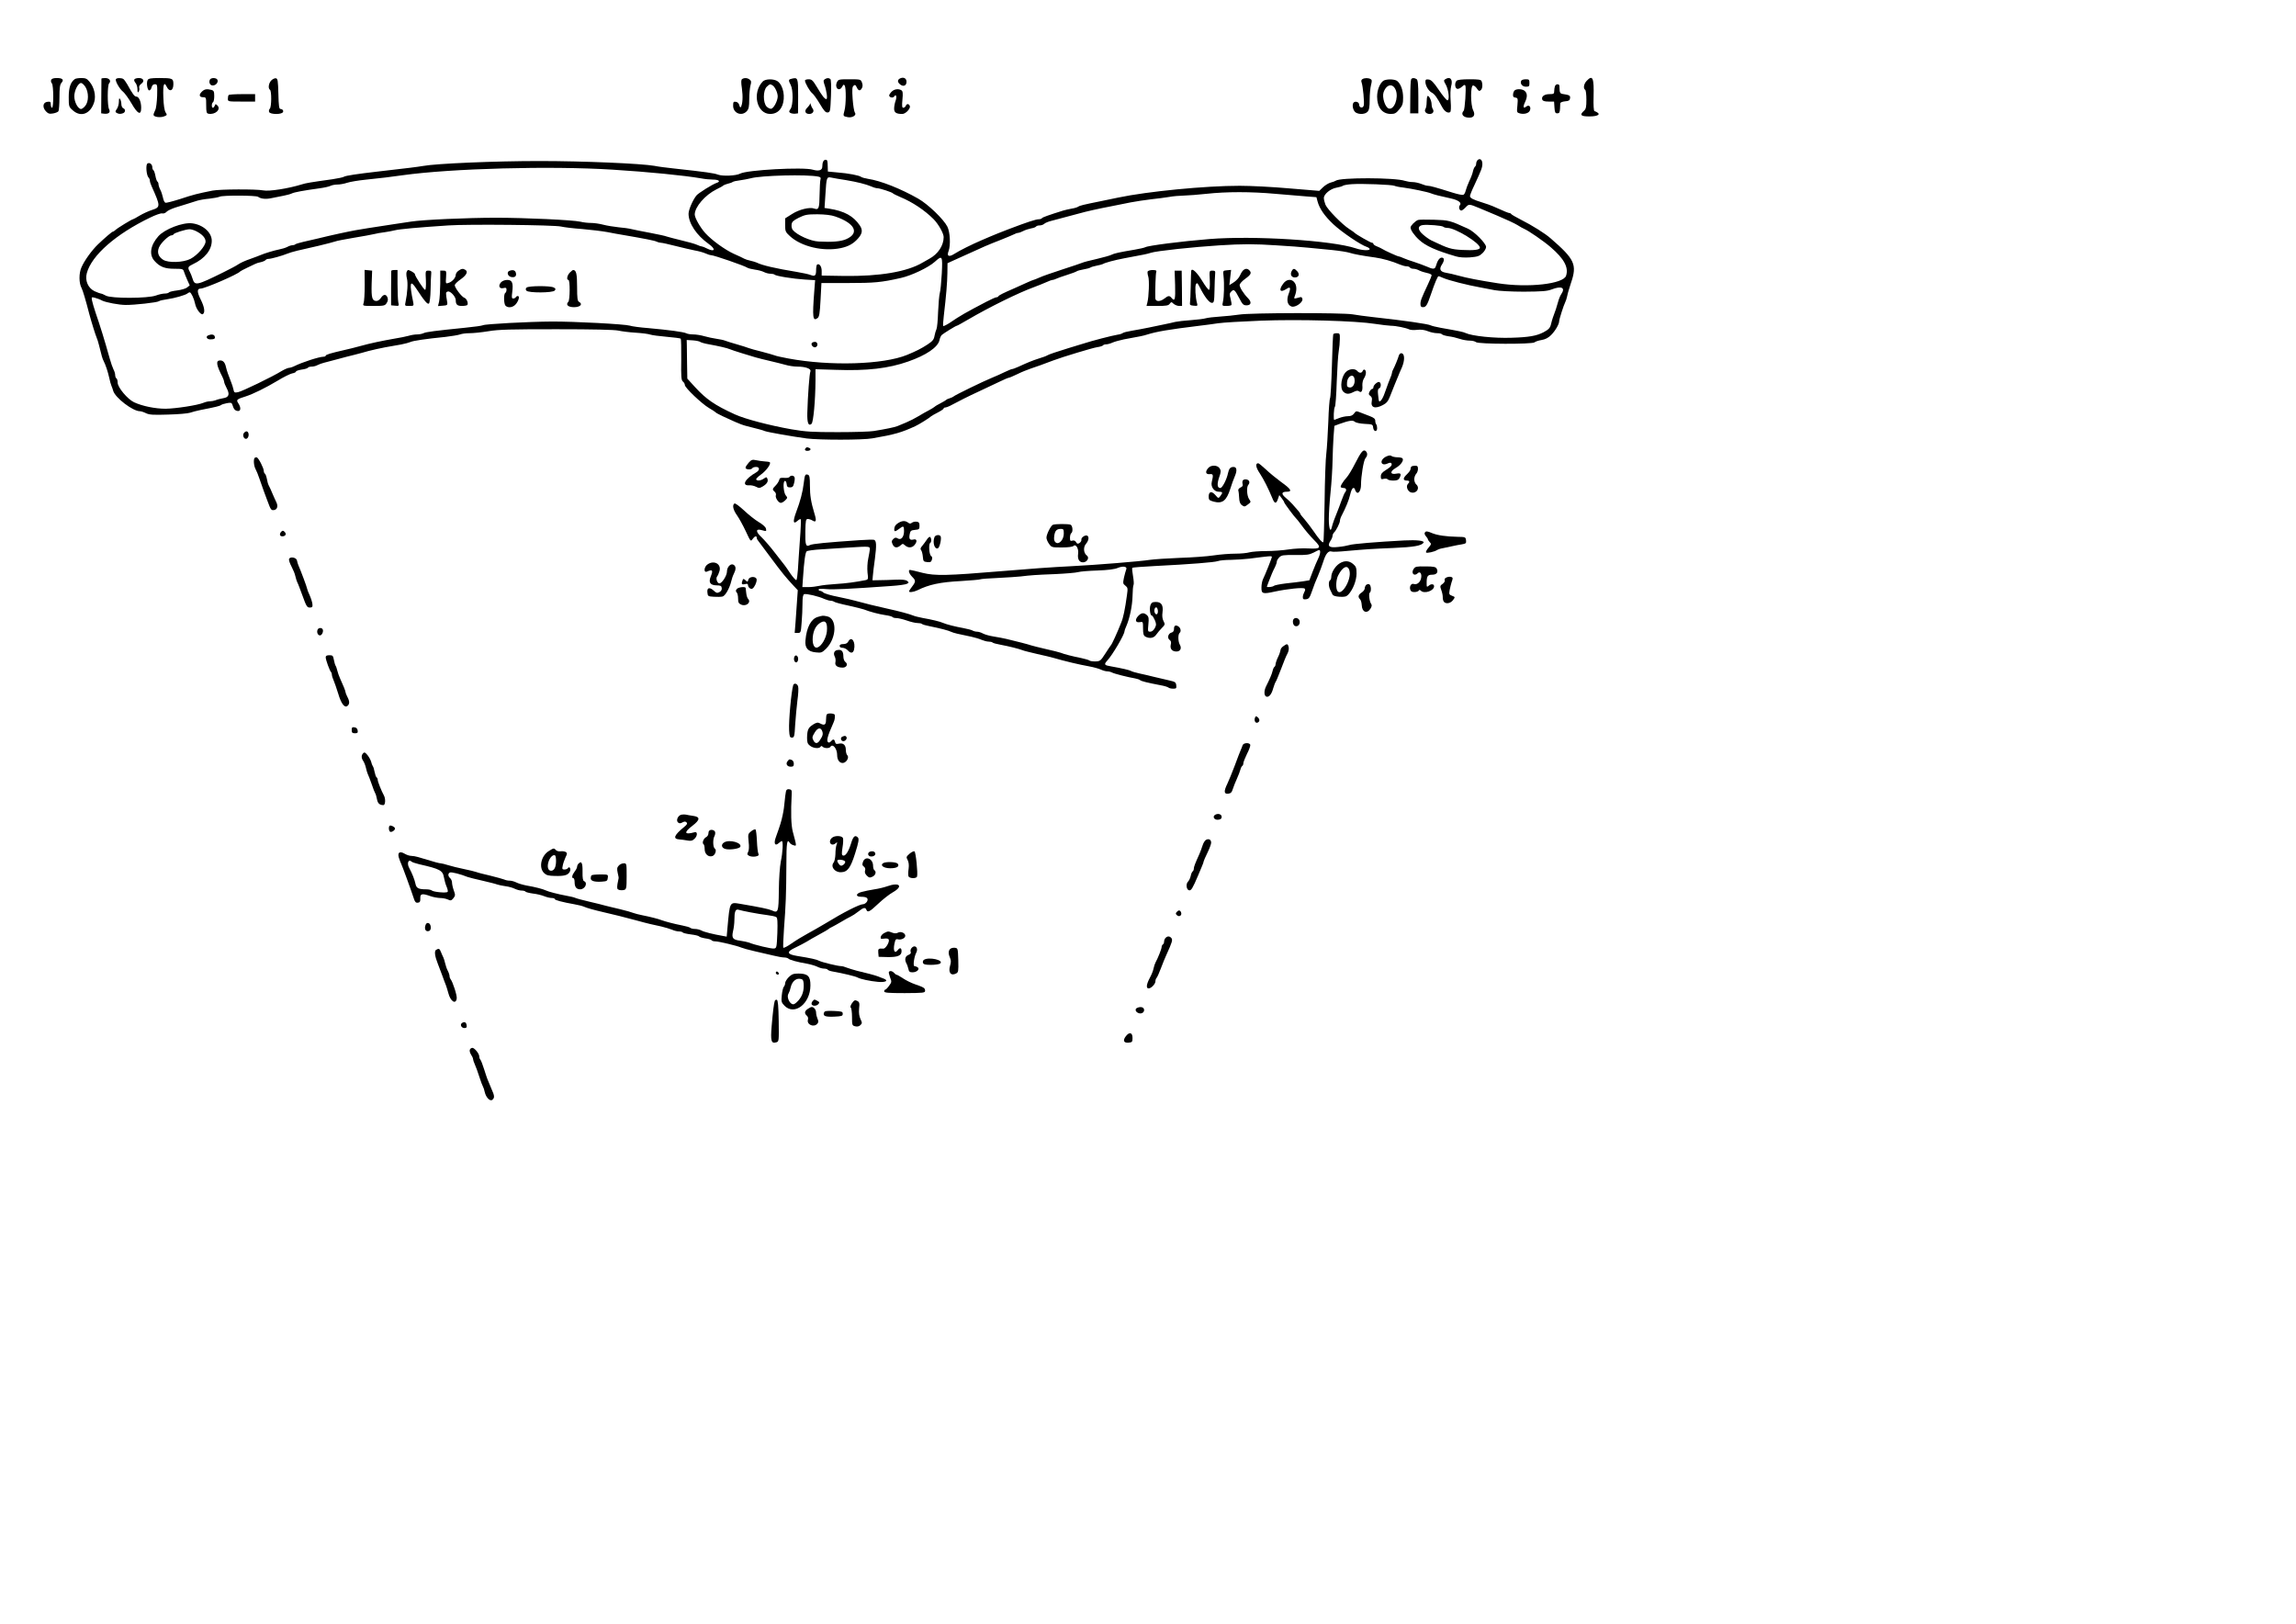 <?xml version="1.0" standalone="no"?>
<!DOCTYPE svg PUBLIC "-//W3C//DTD SVG 20010904//EN"
 "http://www.w3.org/TR/2001/REC-SVG-20010904/DTD/svg10.dtd">
<svg version="1.0" xmlns="http://www.w3.org/2000/svg"
 width="1854pt" height="1311pt" viewBox="0 0 1854 1311"
 preserveAspectRatio="xMidYMid meet">
<g transform="translate(0,1311) scale(0.1,-0.1)"
fill="#000000" stroke="none">
<path d="M7273 12479 c-29 -11 -29 -33 -1 -53 25 -18 48 -6 48 24 0 26 -21 39
-47 29z"/>
<path d="M413 12464 c-3 -8 -1 -20 6 -27 14 -14 15 -197 1 -197 -5 0 -10 12
-10 26 0 22 -4 25 -27 22 -37 -4 -43 -44 -12 -77 18 -19 29 -22 57 -17 19 3
39 11 44 18 4 7 8 58 8 112 0 77 4 103 16 117 23 25 9 39 -37 39 -27 0 -42 -5
-46 -16z"/>
<path d="M605 12472 c-35 -24 -50 -69 -50 -145 0 -76 1 -80 33 -108 66 -59
144 -28 173 68 15 51 -1 120 -39 164 -19 24 -32 29 -65 29 -23 0 -47 -4 -52
-8z m85 -64 c27 -45 27 -117 -1 -152 -11 -14 -27 -26 -34 -26 -25 0 -55 56
-55 102 0 48 31 108 55 108 8 0 24 -15 35 -32z"/>
<path d="M819 12475 c0 -3 -1 -67 -1 -142 l-1 -138 24 -3 c37 -4 53 11 40 36
-15 27 -14 195 0 209 19 19 2 43 -31 43 -16 0 -30 -2 -31 -5z"/>
<path d="M936 12471 c-8 -13 29 -79 57 -101 14 -11 45 -54 69 -95 50 -87 78
-100 78 -35 0 48 -18 90 -39 90 -15 0 -29 19 -74 100 -11 19 -25 38 -31 42
-15 10 -54 10 -60 -1z"/>
<path d="M1085 12469 c-4 -5 0 -18 9 -28 9 -10 16 -33 16 -52 0 -25 3 -30 10
-19 5 8 7 22 4 32 -3 10 4 22 17 32 29 20 18 46 -20 46 -16 0 -33 -5 -36 -11z"/>
<path d="M1193 12465 c-13 -22 -3 -85 12 -85 7 0 16 11 19 25 4 16 13 25 27
25 19 0 20 -5 18 -92 -2 -52 -8 -104 -16 -118 -7 -14 -13 -30 -13 -37 0 -17
52 -25 84 -13 26 10 27 12 13 33 -9 15 -16 57 -18 122 -4 99 5 131 26 87 22
-48 55 -37 55 18 0 47 -7 50 -115 50 -65 0 -86 -4 -92 -15z"/>
<path d="M1694 12465 c-9 -23 3 -45 24 -45 25 0 46 25 38 45 -7 19 -55 20 -62
0z"/>
<path d="M2191 12461 c-22 -22 -28 -65 -11 -76 14 -9 13 -138 -1 -152 -7 -7
-9 -19 -6 -27 7 -18 81 -22 106 -7 16 10 6 31 -14 31 -11 0 -15 25 -17 122 -3
106 -5 123 -20 126 -9 2 -26 -6 -37 -17z"/>
<path d="M5993 12472 c-9 -6 -10 -25 -2 -77 9 -65 6 -126 -9 -150 -3 -5 -9 1
-12 15 -4 16 -14 26 -28 28 -19 3 -22 -1 -22 -32 0 -60 69 -88 110 -44 16 18
20 35 20 97 0 42 5 92 10 111 8 29 7 37 -7 48 -19 14 -42 15 -60 4z"/>
<path d="M6388 12473 c-22 -5 -22 -13 -3 -49 21 -41 20 -162 -1 -193 -14 -19
-14 -25 -3 -32 8 -5 25 -8 39 -7 l24 3 1 137 c0 152 -1 156 -57 141z"/>
<path d="M6660 12470 c-12 -7 -12 -15 -3 -42 18 -50 27 -118 16 -118 -14 0
-34 26 -77 98 -32 53 -41 62 -67 62 -16 0 -29 -5 -29 -10 0 -20 40 -89 58
-102 10 -7 38 -46 62 -86 34 -58 47 -72 64 -70 20 3 21 10 26 133 3 82 1 133
-5 137 -13 10 -27 10 -45 -2z"/>
<path d="M11001 12471 c-9 -6 -11 -16 -6 -27 10 -27 24 -162 17 -186 -6 -25
-37 -19 -37 7 0 25 -40 33 -49 10 -9 -25 4 -64 24 -75 30 -16 75 -12 93 8 13
14 17 38 17 98 0 43 5 96 11 118 8 31 8 41 -3 47 -17 11 -49 11 -67 0z"/>
<path d="M11395 12470 c-4 -6 -7 -70 -7 -143 l-1 -132 33 0 33 0 0 134 c0 102
-4 135 -14 142 -19 12 -36 11 -44 -1z"/>
<path d="M11670 12470 c-13 -8 -13 -14 4 -42 24 -42 33 -128 14 -128 -7 0 -38
37 -69 83 -43 63 -62 83 -83 85 -21 3 -26 -1 -26 -18 0 -31 25 -74 52 -88 23
-12 42 -39 82 -114 20 -38 47 -55 66 -43 6 4 8 37 4 88 -4 49 -2 98 4 121 16
55 -8 82 -48 56z"/>
<path d="M12812 12457 c-23 -24 -29 -61 -12 -72 6 -3 10 -39 10 -79 0 -60 -3
-76 -20 -91 -37 -33 -26 -45 44 -45 79 0 100 22 41 43 -6 2 -9 47 -7 115 4
154 -7 181 -56 129z"/>
<path d="M6159 12452 c-88 -92 -48 -262 60 -262 46 0 79 23 97 66 28 68 10
164 -37 198 -31 21 -99 20 -120 -2z m79 -31 c20 -12 42 -60 42 -90 -1 -36 -32
-95 -52 -99 -9 -2 -26 6 -37 17 -31 31 -30 132 1 161 24 22 27 23 46 11z"/>
<path d="M6758 12446 c-21 -47 19 -80 43 -35 9 17 13 19 20 8 12 -20 11 -156
-2 -202 -12 -45 -12 -45 27 -53 37 -7 74 17 57 37 -6 8 -14 57 -18 110 -5 76
-4 98 8 107 11 10 16 7 25 -13 14 -30 28 -32 42 -6 7 13 7 28 0 45 -9 25 -12
26 -100 26 -86 0 -91 -1 -102 -24z"/>
<path d="M11169 12457 c-28 -22 -49 -75 -49 -127 0 -87 42 -140 111 -140 31 0
43 6 68 37 27 32 31 46 31 96 0 59 -19 111 -49 134 -9 7 -34 12 -56 12 -22 0
-47 -5 -56 -12z m102 -75 c24 -63 -14 -162 -57 -148 -29 9 -55 90 -42 130 23
67 76 77 99 18z"/>
<path d="M11762 12458 c-17 -17 -15 -58 4 -65 8 -3 25 4 38 16 18 17 25 19 29
9 7 -20 -4 -192 -14 -202 -26 -28 -3 -56 46 -56 37 0 49 23 31 59 -22 42 -23
201 -1 201 8 0 22 -11 31 -25 13 -20 19 -23 30 -14 15 12 18 46 8 73 -5 13
-23 16 -98 16 -58 0 -96 -4 -104 -12z"/>
<path d="M12285 12460 c-14 -22 6 -50 36 -50 26 0 29 3 29 30 0 27 -3 30 -29
30 -17 0 -33 -5 -36 -10z"/>
<path d="M12556 12414 c-3 -9 -6 -27 -6 -40 0 -21 -4 -24 -39 -24 -41 0 -67
-20 -57 -45 4 -10 19 -15 50 -15 l45 0 3 -47 c3 -40 6 -48 23 -48 16 0 20 7
22 35 1 19 2 40 2 47 1 6 18 13 39 15 29 2 38 7 40 25 3 22 -4 26 -63 35 -14
2 -20 11 -21 28 0 14 -1 31 -2 38 -3 17 -29 15 -36 -4z"/>
<path d="M1629 12369 c-25 -25 -20 -44 12 -44 23 0 24 -3 24 -65 0 -55 3 -65
18 -68 54 -11 104 35 73 66 -14 14 -16 14 -22 -1 -3 -9 -10 -17 -15 -17 -12 0
-11 37 1 45 6 3 10 26 10 49 0 37 -4 45 -22 50 -39 10 -57 7 -79 -15z"/>
<path d="M7200 12370 c-11 -11 -20 -25 -20 -30 0 -17 31 -24 40 -9 16 24 24
-1 12 -34 -7 -19 -12 -47 -12 -64 0 -32 17 -43 66 -43 27 0 68 44 61 64 -8 20
-26 21 -33 1 -4 -8 -12 -15 -20 -15 -10 0 -12 14 -7 66 5 51 3 68 -8 75 -24
15 -58 10 -79 -11z"/>
<path d="M12233 12382 c-7 -4 -14 -19 -15 -32 -2 -19 2 -26 19 -28 19 -3 21
-7 16 -62 -6 -57 -5 -59 21 -66 37 -9 74 3 81 27 9 28 -9 46 -30 29 -24 -20
-29 -4 -11 34 20 43 20 70 0 90 -16 17 -61 21 -81 8z"/>
<path d="M1847 12343 c-4 -3 -7 -17 -7 -30 0 -23 1 -23 110 -23 l110 0 0 30 0
30 -103 0 c-57 0 -107 -3 -110 -7z"/>
<path d="M11527 12334 c-4 -4 -7 -26 -7 -48 0 -23 -4 -48 -10 -56 -12 -19 6
-40 35 -40 26 0 38 20 24 41 -5 8 -9 25 -9 39 -1 30 -23 73 -33 64z"/>
<path d="M960 12290 c0 -20 -7 -46 -16 -59 -14 -19 -14 -25 -3 -32 17 -10 32
-11 53 -3 20 8 21 33 1 40 -8 4 -15 18 -15 33 0 14 -5 33 -10 41 -7 11 -10 6
-10 -20z"/>
<path d="M6541 12273 c0 -7 -11 -21 -22 -32 -27 -25 -18 -51 16 -51 28 0 43
23 27 43 -5 6 -12 21 -15 32 -2 11 -5 15 -6 8z"/>
<path d="M11931 11817 c-6 -6 -11 -19 -11 -28 0 -10 -4 -20 -9 -24 -5 -3 -13
-20 -17 -38 -3 -17 -17 -54 -30 -80 -12 -26 -25 -61 -29 -77 -3 -15 -12 -31
-19 -33 -7 -3 -46 5 -87 18 -137 43 -181 55 -199 55 -10 0 -34 7 -53 15 -20 8
-52 15 -70 15 -19 0 -47 5 -63 10 -77 27 -524 28 -558 1 -6 -4 -24 -11 -41
-15 -16 -4 -44 -21 -61 -37 l-31 -30 -242 20 c-132 12 -313 21 -401 21 -279 0
-741 -45 -980 -95 -41 -9 -106 -22 -145 -30 -134 -27 -168 -35 -179 -44 -6 -4
-29 -12 -51 -15 -22 -4 -53 -11 -70 -16 -115 -36 -166 -54 -171 -61 -3 -5 -14
-9 -24 -9 -25 0 -92 -22 -245 -80 -53 -20 -132 -52 -150 -60 -11 -5 -42 -18
-70 -30 -77 -33 -176 -82 -218 -109 -45 -29 -64 -20 -47 23 17 47 12 152 -10
196 -31 61 -156 181 -235 226 -142 81 -304 145 -405 160 -25 4 -50 11 -57 16
-15 12 -102 29 -193 36 l-75 7 -1 35 c-1 54 -3 60 -18 60 -16 0 -26 -21 -26
-55 0 -30 -28 -39 -77 -25 -76 23 -534 -2 -587 -32 -32 -17 -140 -22 -178 -8
-31 12 -92 21 -358 50 -58 6 -127 15 -155 21 -108 19 -573 39 -930 39 -357 0
-833 -20 -940 -40 -48 -8 -110 -16 -365 -45 -165 -19 -259 -33 -273 -42 -7 -5
-48 -13 -92 -20 -180 -25 -214 -31 -246 -41 -109 -34 -268 -59 -314 -49 -55
11 -349 10 -410 -2 -120 -24 -156 -33 -258 -67 -60 -19 -114 -33 -121 -31 -8
3 -16 21 -20 41 -4 19 -13 48 -21 63 -8 15 -15 36 -15 45 0 9 -4 19 -9 22 -5
4 -12 24 -16 46 -4 22 -11 42 -16 46 -5 3 -9 13 -9 23 0 25 -22 42 -39 31 -16
-9 -9 -96 9 -114 6 -6 10 -16 10 -24 0 -8 6 -28 14 -45 73 -163 73 -169 4
-192 -29 -9 -74 -30 -101 -46 -26 -16 -50 -29 -53 -29 -9 0 -127 -72 -142 -87
-7 -7 -16 -13 -20 -13 -7 0 -61 -46 -121 -103 -48 -46 -110 -131 -133 -185
-22 -48 -21 -129 1 -168 9 -17 33 -96 62 -209 18 -67 50 -169 59 -190 5 -11
14 -38 19 -60 21 -86 28 -111 38 -130 16 -31 34 -86 45 -135 5 -25 13 -54 18
-65 5 -11 11 -29 14 -40 16 -56 158 -165 216 -165 9 0 31 -7 49 -16 27 -13 58
-15 179 -11 81 2 161 9 177 15 17 6 55 16 85 22 123 24 155 32 165 40 6 5 27
11 47 15 32 6 39 4 44 -11 11 -37 21 -49 43 -52 26 -4 29 27 5 63 -18 27 -13
32 61 55 59 19 159 68 256 126 47 29 100 55 117 59 18 3 32 10 32 15 0 5 20
12 45 16 25 3 48 10 51 15 3 5 16 9 30 9 14 0 35 5 47 12 12 6 35 15 52 19 16
4 66 17 110 29 44 12 105 28 135 35 30 8 82 21 115 31 33 9 94 22 135 30 41 7
100 18 130 23 30 6 64 15 75 20 21 10 122 25 282 41 51 6 104 15 118 20 15 6
50 10 78 10 29 0 97 7 152 16 82 14 182 16 550 16 296 0 466 -4 498 -11 26 -6
89 -14 140 -17 51 -3 103 -10 117 -15 14 -5 74 -13 133 -18 60 -5 111 -12 114
-15 3 -3 5 -79 4 -169 -2 -137 0 -166 13 -177 9 -7 16 -19 16 -28 0 -22 137
-152 195 -186 28 -16 52 -32 55 -36 3 -4 28 -17 55 -30 28 -12 73 -33 101 -46
28 -13 69 -28 90 -33 106 -27 131 -33 149 -41 23 -9 221 -44 340 -60 104 -13
451 -13 529 1 180 31 235 47 346 98 31 14 117 68 130 81 3 3 26 16 53 30 26
13 47 28 47 32 0 5 6 8 13 8 6 0 23 6 37 13 69 37 154 80 235 117 50 23 122
58 161 76 39 19 74 34 79 34 5 0 36 13 69 29 34 17 84 37 111 46 43 14 93 32
180 65 74 28 319 102 354 107 23 3 44 10 47 14 3 5 14 9 26 9 11 0 34 6 51 14
18 8 59 19 92 26 138 25 157 29 188 39 82 25 170 40 422 71 44 5 112 14 150
20 39 6 194 15 345 21 308 12 769 -1 925 -26 50 -8 107 -14 127 -15 40 0 122
-17 149 -30 8 -4 36 -6 62 -3 30 4 60 0 87 -11 22 -9 56 -16 75 -16 18 0 36
-4 39 -9 3 -5 27 -12 53 -16 27 -3 67 -13 91 -21 23 -8 60 -14 80 -14 21 0 44
-6 50 -12 17 -17 452 -18 473 -2 8 7 33 15 57 19 30 5 54 17 77 40 34 34 65
88 65 111 0 16 37 131 49 154 5 9 12 31 16 50 3 19 18 67 31 107 50 147 30
190 -164 358 -45 40 -149 105 -242 152 -41 21 -76 41 -78 46 -2 4 -8 7 -13 7
-9 0 -35 11 -134 55 -16 7 -55 21 -85 30 -75 23 -100 36 -100 52 0 7 15 46 34
85 58 125 66 145 66 176 0 32 -20 48 -39 29z m-6981 -77 c287 -18 571 -46 711
-70 30 -6 74 -10 97 -10 46 0 64 -15 30 -26 -32 -10 -151 -84 -165 -103 -30
-38 -63 -115 -63 -147 0 -77 64 -173 162 -243 62 -44 51 -70 -16 -36 -15 8
-33 15 -38 15 -6 0 -24 6 -41 14 -18 8 -75 24 -127 36 -52 13 -104 26 -115 30
-11 5 -72 18 -135 30 -63 12 -131 25 -150 30 -19 5 -66 12 -105 15 -38 4 -95
13 -125 21 -30 8 -74 14 -98 14 -24 0 -62 4 -85 10 -60 14 -447 32 -682 32
-230 0 -590 -16 -685 -31 -36 -5 -99 -15 -140 -21 -199 -30 -259 -40 -310 -49
-56 -10 -196 -40 -305 -67 -33 -8 -86 -20 -117 -27 -31 -7 -60 -16 -64 -20 -4
-4 -14 -7 -23 -7 -9 0 -28 -6 -42 -14 -14 -7 -43 -16 -65 -20 -40 -8 -114 -30
-149 -45 -11 -5 -49 -19 -85 -32 -36 -12 -78 -31 -94 -42 -15 -11 -72 -41
-125 -67 -213 -105 -228 -109 -246 -50 -6 19 -16 45 -23 57 -18 33 -15 41 26
60 96 45 152 115 152 189 0 68 -71 130 -159 141 -76 9 -221 -47 -272 -104 -65
-73 -77 -150 -31 -200 42 -47 82 -63 161 -63 64 0 70 -2 76 -22 4 -13 16 -43
27 -68 l20 -44 -21 -17 c-11 -9 -48 -20 -81 -24 -33 -4 -63 -11 -66 -16 -3 -5
-18 -9 -33 -9 -16 0 -48 -7 -72 -16 -65 -24 -361 -25 -404 -1 -16 9 -35 17
-41 17 -5 0 -28 9 -51 19 -53 26 -78 86 -62 146 39 144 236 316 513 449 43 21
86 36 96 33 11 -3 26 3 35 13 9 10 42 25 73 35 31 9 75 23 97 30 22 7 56 18
76 24 19 6 64 14 100 17 35 4 72 11 83 16 23 12 295 11 310 -1 22 -17 65 -21
112 -10 27 5 70 14 95 19 26 5 55 13 65 18 19 10 96 24 227 42 37 5 76 14 87
20 10 5 35 10 54 10 19 0 55 6 78 14 24 8 90 19 148 25 153 16 184 20 300 36
394 55 1196 77 1700 45z m1658 -56 c17 -3 22 -9 17 -24 -3 -10 -6 -66 -7 -124
-1 -108 -7 -123 -43 -110 -35 14 -122 -7 -178 -43 l-57 -36 0 -54 c0 -50 3
-57 38 -89 92 -85 269 -127 412 -97 61 13 101 35 139 78 35 40 39 68 13 106
-51 75 -124 115 -245 134 l-39 6 7 107 c9 143 10 145 48 138 18 -4 70 -13 117
-20 94 -16 159 -32 207 -52 17 -8 39 -14 48 -14 20 0 118 -32 125 -41 3 -4 30
-17 60 -30 99 -41 197 -107 268 -178 39 -39 82 -115 82 -145 0 -69 -46 -138
-117 -176 -21 -12 -45 -25 -53 -30 -124 -74 -346 -112 -635 -108 l-180 3 0 38
c0 36 -19 62 -37 51 -4 -3 -8 -23 -8 -44 0 -46 -9 -54 -45 -40 -15 6 -66 17
-114 25 -171 28 -278 53 -321 75 -9 4 -31 11 -50 15 -19 4 -41 11 -50 16 -8 5
-46 23 -85 40 -72 33 -177 109 -230 167 -42 47 -85 123 -85 150 0 61 84 158
175 203 28 13 52 27 55 31 3 3 19 10 35 14 17 4 35 10 40 14 6 5 33 11 60 14
28 4 66 11 85 16 84 24 458 33 548 14z m4652 -74 c8 -4 40 -11 70 -14 69 -9
199 -36 225 -47 21 -9 75 -23 160 -41 60 -13 90 -35 74 -54 -13 -15 -5 -44 11
-44 6 0 22 12 35 26 26 28 28 28 110 -6 11 -5 76 -32 145 -61 69 -29 142 -63
163 -76 21 -14 46 -27 55 -31 34 -14 159 -100 214 -148 108 -93 146 -163 124
-230 -21 -67 -307 -99 -551 -61 -148 23 -248 42 -320 62 -33 9 -78 20 -100 23
-46 8 -56 29 -31 67 21 32 20 55 -2 55 -18 0 -35 -24 -47 -67 -8 -28 -22 -29
-77 -4 -24 10 -68 26 -98 36 -30 9 -69 23 -87 31 -17 8 -34 14 -39 14 -9 0
-113 47 -134 61 -8 5 -27 14 -42 20 -16 6 -28 15 -28 20 0 5 -5 9 -11 9 -11 0
-128 67 -139 79 -3 4 -23 18 -45 32 -58 37 -176 158 -192 196 -7 18 -13 42
-13 54 0 32 54 76 103 84 23 4 47 11 52 16 6 4 38 10 70 12 82 6 327 -4 345
-13z m-960 -65 c96 -8 210 -18 252 -21 l78 -6 9 -34 c16 -59 56 -117 128 -185
66 -62 222 -168 271 -183 12 -4 22 -12 22 -17 0 -14 -64 -11 -112 6 -192 64
-820 104 -1183 75 -223 -18 -496 -53 -517 -66 -7 -4 -46 -13 -87 -20 -126 -21
-165 -30 -186 -41 -11 -6 -65 -21 -120 -34 -55 -12 -107 -26 -115 -30 -8 -4
-80 -28 -160 -54 -80 -26 -164 -55 -187 -66 -23 -10 -45 -19 -48 -19 -3 0 -30
-11 -58 -24 -29 -13 -74 -34 -102 -46 -79 -34 -120 -54 -123 -62 -2 -5 -9 -8
-16 -8 -6 0 -43 -16 -81 -36 -168 -88 -209 -111 -297 -171 -26 -17 -50 -28
-52 -25 -2 4 0 41 5 82 19 161 28 268 29 345 l1 80 37 17 c20 9 66 30 102 46
150 69 190 86 285 123 55 22 108 44 117 49 10 6 23 10 30 10 7 0 26 7 41 15
15 8 43 17 63 21 19 3 37 10 40 15 3 5 16 9 29 9 13 0 30 6 37 13 7 7 33 18
58 24 43 11 83 22 218 58 71 20 163 40 267 60 44 9 114 23 155 31 41 8 116 19
165 25 50 5 115 14 146 19 30 6 84 10 120 11 35 1 116 7 179 14 165 18 359 18
560 0z m-3555 -183 c160 -55 198 -135 88 -183 -44 -19 -112 -25 -223 -19 -65
3 -174 52 -208 93 -8 9 -12 28 -10 44 2 22 14 33 58 55 49 24 66 28 150 28 64
-1 111 -6 145 -18z m-2215 -81 c25 -6 101 -15 170 -20 69 -6 161 -17 205 -25
44 -9 96 -18 115 -21 192 -33 268 -48 282 -56 10 -5 26 -9 35 -9 10 0 63 -12
118 -26 55 -14 125 -30 155 -36 30 -5 69 -16 87 -24 17 -8 37 -14 44 -14 23 0
275 -87 295 -102 6 -4 33 -11 60 -15 26 -3 59 -12 74 -20 14 -7 37 -13 51 -13
14 0 29 -3 33 -7 11 -12 151 -34 245 -40 l83 -5 -7 -91 c-16 -211 -12 -244 27
-215 14 11 18 39 24 148 l7 135 216 0 c211 0 268 5 426 41 85 19 222 84 273
130 61 55 64 51 57 -93 -4 -71 -11 -142 -16 -158 -5 -17 -11 -86 -14 -153 -2
-67 -8 -130 -13 -139 -5 -10 -12 -35 -16 -55 -5 -30 -16 -43 -59 -71 -46 -30
-91 -53 -162 -82 -192 -79 -623 -92 -960 -29 -49 9 -99 20 -110 25 -11 4 -58
18 -105 30 -47 11 -94 25 -105 29 -11 5 -54 18 -95 30 -41 12 -85 25 -96 30
-12 5 -43 11 -70 15 -27 4 -71 13 -98 21 -27 8 -67 14 -88 14 -22 0 -47 4 -56
9 -20 11 -141 27 -307 42 -66 5 -133 14 -150 20 -39 12 -448 34 -630 33 -183
-1 -541 -20 -556 -30 -7 -4 -71 -13 -143 -20 -246 -25 -317 -34 -336 -44 -10
-5 -34 -10 -52 -10 -18 0 -49 -5 -68 -11 -19 -5 -73 -17 -120 -24 -97 -17
-189 -36 -275 -60 -33 -9 -87 -23 -120 -30 -114 -26 -155 -38 -155 -47 0 -4
-8 -8 -18 -8 -34 0 -173 -45 -235 -76 -16 -8 -36 -14 -45 -14 -9 -1 -35 -12
-57 -25 -74 -46 -320 -165 -352 -171 -29 -6 -33 -4 -38 22 -4 16 -10 38 -15
49 -27 68 -39 104 -45 130 -8 38 -23 55 -47 55 -37 0 -32 -35 18 -133 8 -16
14 -34 14 -40 0 -7 9 -29 20 -50 27 -51 19 -75 -28 -82 -20 -4 -47 -10 -60
-16 -13 -5 -34 -9 -47 -9 -13 0 -36 -5 -52 -12 -48 -20 -224 -47 -306 -48 -84
0 -187 21 -254 52 -53 25 -133 120 -133 159 0 15 -4 31 -10 34 -5 3 -10 15
-10 27 0 11 -6 32 -14 46 -7 15 -21 54 -30 87 -42 151 -79 269 -114 370 -13
39 -26 83 -29 99 -5 28 -4 29 23 22 16 -4 43 -14 59 -23 31 -15 137 -35 190
-35 69 -1 256 20 268 30 6 5 37 12 67 16 59 8 149 34 164 47 6 5 13 9 18 9 11
0 35 -51 43 -91 8 -43 47 -95 63 -85 20 12 13 58 -18 119 -30 60 -30 87 0 87
34 0 303 116 320 139 3 3 28 16 55 29 28 13 57 27 65 31 9 5 30 12 48 15 17 4
34 12 37 17 4 5 14 9 24 9 20 0 110 25 151 42 14 6 50 17 80 24 30 7 107 25
170 39 63 15 124 31 135 35 11 5 79 18 150 30 72 12 146 25 165 30 19 5 58 12
85 15 28 4 66 11 85 16 34 9 188 23 430 39 158 11 854 4 910 -9z m-2947 -37
c50 -25 77 -55 77 -84 0 -35 -66 -111 -122 -140 -58 -30 -180 -34 -221 -7 -39
25 -50 60 -33 100 14 35 79 97 101 97 7 0 15 4 17 9 4 10 93 38 126 40 13 1
37 -6 55 -15z m8727 -115 c91 -5 206 -14 255 -19 50 -5 137 -13 195 -19 58 -6
120 -16 138 -22 35 -11 104 -24 207 -38 58 -8 137 -30 202 -58 17 -7 40 -13
51 -13 12 0 24 -4 27 -10 3 -5 16 -10 28 -10 12 0 34 -6 48 -14 14 -7 42 -16
62 -20 21 -4 37 -12 37 -18 0 -6 -13 -39 -29 -72 -54 -115 -61 -134 -61 -160
0 -19 5 -26 19 -26 26 0 35 14 66 105 31 92 54 145 61 145 3 0 20 -6 37 -14
46 -20 196 -58 302 -77 33 -6 85 -16 115 -22 31 -6 135 -12 235 -12 146 1 188
4 224 18 80 31 114 15 78 -38 -8 -11 -19 -38 -25 -60 -10 -38 -25 -84 -43
-130 -4 -11 -10 -33 -14 -49 -7 -33 -19 -46 -60 -68 -57 -30 -120 -41 -260
-45 -138 -5 -319 14 -370 38 -19 9 -46 15 -200 42 -38 7 -75 16 -82 20 -18 11
-219 40 -468 67 -55 6 -128 16 -163 22 -86 14 -825 13 -916 -2 -39 -6 -108
-13 -155 -16 -47 -3 -99 -9 -116 -14 -16 -5 -70 -11 -120 -15 -49 -3 -106 -10
-125 -14 -19 -5 -60 -14 -90 -20 -30 -6 -86 -18 -125 -26 -38 -8 -99 -19 -134
-25 -36 -6 -69 -14 -75 -19 -6 -5 -24 -11 -41 -13 -48 -8 -210 -50 -280 -73
-22 -7 -74 -23 -115 -35 -98 -30 -163 -52 -175 -60 -5 -4 -35 -15 -65 -24 -56
-18 -92 -33 -166 -67 -23 -10 -46 -19 -52 -19 -5 0 -32 -11 -59 -24 -26 -13
-73 -34 -103 -46 -69 -28 -303 -142 -310 -151 -3 -3 -16 -10 -30 -14 -14 -4
-27 -10 -30 -14 -3 -3 -23 -15 -44 -26 -22 -11 -44 -24 -50 -30 -6 -5 -27 -18
-46 -28 -19 -9 -56 -31 -83 -47 -26 -16 -71 -39 -100 -51 -28 -11 -61 -25 -72
-30 -20 -8 -95 -24 -190 -39 -27 -5 -158 -9 -290 -9 -208 0 -258 3 -375 23
-175 31 -374 83 -455 120 -164 75 -232 122 -323 221 l-62 68 -2 118 c-1 66 -2
136 -2 157 l-1 37 50 -3 c28 -2 55 -8 60 -13 6 -4 35 -13 65 -18 83 -15 153
-31 175 -41 11 -5 52 -18 90 -30 39 -12 90 -27 115 -35 25 -7 79 -21 120 -30
41 -10 97 -23 124 -31 26 -8 70 -14 96 -14 66 0 113 -18 104 -39 -8 -16 -21
-194 -25 -334 -2 -82 9 -110 34 -89 15 13 31 188 32 349 l0 92 165 -5 c252 -9
423 11 583 67 146 51 240 115 253 172 3 17 12 36 18 42 14 13 114 75 122 75 4
0 45 23 93 51 168 98 404 215 531 261 30 11 74 29 97 39 23 11 47 19 53 19 5
0 18 4 28 9 9 5 49 19 87 31 39 12 75 26 80 30 6 4 30 11 55 15 25 4 50 11 55
15 6 4 28 11 50 15 22 4 44 10 50 13 17 11 96 32 175 47 162 30 182 34 213 44
44 15 345 47 552 60 192 12 282 12 465 0z"/>
<path d="M11450 11334 c-24 -10 -60 -46 -60 -61 0 -20 30 -64 70 -100 52 -48
133 -85 297 -133 25 -8 70 -11 113 -8 61 5 76 10 101 34 16 15 29 38 29 50 0
29 -95 125 -147 148 -148 67 -153 68 -273 72 -63 2 -122 1 -130 -2z m205 -55
c5 -5 20 -9 33 -9 63 0 262 -122 262 -160 0 -17 -49 -23 -143 -18 -91 5 -113
12 -247 76 -19 9 -51 32 -71 50 -43 38 -43 69 0 75 39 5 155 -4 166 -14z"/>
<path d="M3702 10924 c-12 -8 -22 -23 -22 -33 0 -24 -29 -56 -58 -65 -23 -8
-24 -6 -20 46 3 51 2 53 -22 53 l-25 0 0 -105 c-1 -58 -5 -122 -9 -143 l-9
-38 39 3 c33 2 38 6 36 23 -14 84 -14 85 3 91 19 8 64 -39 65 -68 0 -37 12
-48 50 -48 22 0 41 4 44 8 9 15 -6 51 -23 57 -23 7 -82 86 -79 104 2 8 23 29
48 46 47 33 61 62 38 76 -19 12 -31 11 -56 -7z"/>
<path d="M2945 10808 c0 -68 -4 -133 -9 -145 -8 -23 -8 -23 82 -23 82 0 91 2
104 23 10 15 13 29 7 45 -11 29 -33 28 -53 -3 -9 -14 -25 -25 -35 -25 -36 0
-43 24 -40 137 l4 108 -30 3 -31 3 1 -123z"/>
<path d="M3159 10923 c0 -5 -1 -69 -1 -143 l0 -135 32 -3 c32 -3 33 -3 26 29
-3 17 -6 83 -6 145 l0 114 -25 0 c-14 0 -25 -3 -26 -7z"/>
<path d="M3283 10913 c-3 -9 -2 -32 3 -52 9 -34 4 -117 -11 -188 -7 -33 -7
-33 30 -33 35 0 37 1 32 28 -33 157 -26 189 23 114 68 -104 93 -133 104 -122
6 6 12 54 13 113 1 56 3 113 5 127 2 21 -1 25 -22 25 -25 0 -25 -1 -21 -77 2
-46 -1 -78 -6 -78 -11 0 -83 112 -83 127 0 9 -42 33 -56 33 -2 0 -7 -7 -11
-17z"/>
<path d="M4113 10923 c-23 -9 -14 -42 13 -49 31 -8 48 7 39 35 -6 20 -25 25
-52 14z"/>
<path d="M4600 10908 c-21 -23 -27 -58 -10 -58 14 0 13 -163 -1 -177 -23 -23
-2 -43 46 -43 50 0 73 24 42 42 -14 7 -17 27 -17 121 0 107 -7 137 -32 137 -4
0 -16 -10 -28 -22z"/>
<path d="M4045 10830 c-24 -27 -13 -54 20 -46 20 5 25 3 25 -13 0 -11 -4 -23
-10 -26 -14 -9 -12 -89 2 -103 22 -22 65 -14 87 17 22 30 28 61 12 61 -6 0
-13 -4 -16 -10 -3 -5 -13 -10 -21 -10 -12 0 -13 10 -8 49 10 77 0 101 -40 101
-20 0 -40 -8 -51 -20z"/>
<path d="M4252 10788 c-8 -8 -9 -15 -1 -25 17 -19 212 -18 228 1 10 12 8 17
-8 25 -27 15 -204 14 -219 -1z"/>
<path d="M1683 10403 c-25 -9 -14 -33 15 -33 34 0 43 7 35 26 -5 14 -27 17
-50 7z"/>
<path d="M6555 10340 c-9 -15 14 -40 31 -33 22 8 18 43 -5 43 -11 0 -23 -5
-26 -10z"/>
<path d="M10037 10926 c-8 -8 -19 -27 -26 -43 -6 -15 -28 -39 -48 -52 l-36
-23 7 62 7 61 -33 -3 c-33 -3 -33 -3 -28 -48 7 -61 4 -168 -5 -207 -7 -32 -7
-33 28 -33 20 0 38 3 41 8 2 4 -1 27 -7 50 -10 36 -9 45 6 59 21 21 28 14 66
-58 24 -47 32 -54 57 -54 37 0 43 26 12 57 -35 35 -68 87 -68 107 0 10 20 32
45 50 46 33 54 48 33 69 -16 16 -33 15 -51 -2z"/>
<path d="M10430 10921 c-14 -27 -2 -51 26 -51 32 0 41 26 19 50 -23 25 -32 25
-45 1z"/>
<path d="M9267 10918 c-2 -7 0 -25 5 -40 10 -29 5 -165 -7 -210 l-7 -28 87 0
c72 0 90 3 100 17 13 17 14 17 32 0 11 -9 31 -17 44 -17 l24 0 -1 143 -2 142
-28 0 -29 0 4 -117 c3 -117 -2 -136 -29 -103 -16 20 -27 19 -57 -5 -36 -28
-73 -27 -74 3 -2 67 3 201 8 213 4 10 -4 14 -30 14 -19 0 -37 -6 -40 -12z"/>
<path d="M9619 10923 c-1 -5 -3 -60 -4 -123 -1 -63 -4 -124 -6 -135 -3 -16 2
-21 30 -23 31 -3 33 -2 27 20 -13 45 -18 135 -9 153 9 15 13 12 32 -26 38 -76
76 -124 96 -124 18 0 20 8 22 100 1 55 3 114 5 130 3 26 0 30 -22 30 -25 0
-25 -1 -21 -77 2 -51 -1 -78 -7 -78 -6 0 -30 32 -53 70 -43 72 -86 111 -90 83z"/>
<path d="M10362 10820 c-39 -52 -26 -76 24 -44 34 23 39 13 20 -38 -20 -51
-10 -92 24 -103 30 -9 91 33 87 60 -1 12 -8 18 -17 16 -8 -2 -24 -6 -34 -9
-16 -4 -18 -2 -12 14 18 44 18 84 2 109 -23 36 -66 34 -94 -5z"/>
<path d="M10766 10412 c-2 -4 -8 -120 -11 -257 -4 -138 -11 -254 -15 -260 -4
-5 -11 -91 -14 -190 -4 -99 -11 -214 -16 -255 -6 -41 -12 -218 -14 -394 -3
-175 -7 -320 -10 -323 -7 -7 -37 26 -78 87 -21 30 -53 73 -72 95 -20 22 -36
43 -36 46 0 6 -15 25 -64 79 -12 14 -37 37 -55 52 -37 31 -33 48 10 48 46 0
35 21 -44 77 -39 29 -96 75 -125 103 -29 27 -57 50 -62 50 -25 0 -20 -34 13
-82 33 -51 68 -120 101 -200 18 -46 31 -48 45 -7 l11 32 20 -26 c11 -14 20
-29 20 -33 0 -7 85 -121 100 -134 3 -3 16 -18 28 -35 48 -65 79 -100 115 -137
60 -60 52 -71 -45 -66 -46 3 -119 -1 -164 -8 -44 -7 -125 -13 -180 -13 -54 0
-115 -5 -134 -10 -19 -6 -71 -11 -115 -11 -44 0 -123 -6 -175 -14 -52 -8 -176
-17 -275 -20 -99 -4 -207 -11 -240 -16 -75 -12 -432 -41 -630 -51 -163 -8
-354 -22 -565 -40 -443 -37 -539 -39 -640 -14 -115 29 -110 29 -110 11 0 -9
11 -28 25 -42 31 -31 31 -39 0 -80 -14 -18 -25 -35 -25 -38 0 -11 38 -6 67 8
95 47 183 66 354 75 81 5 151 11 155 14 5 3 70 8 144 11 74 4 156 9 181 12 82
10 122 13 279 19 85 4 169 11 185 16 17 5 87 11 157 13 82 3 139 10 164 21 44
18 79 11 68 -13 -4 -10 -12 -39 -18 -65 -9 -45 -9 -50 11 -65 20 -16 21 -22
13 -77 -15 -112 -30 -183 -46 -221 -35 -88 -75 -175 -84 -184 -3 -3 -23 -33
-45 -67 -38 -59 -42 -62 -81 -63 -22 0 -44 3 -48 8 -4 4 -33 12 -64 19 -71 14
-141 32 -167 43 -11 4 -65 18 -120 30 -55 13 -109 26 -120 30 -19 7 -115 32
-200 52 -22 5 -67 14 -100 19 -33 5 -72 16 -87 24 -14 8 -36 15 -47 15 -12 0
-29 4 -39 10 -9 5 -42 13 -72 19 -67 12 -138 30 -165 42 -24 11 -91 27 -165
40 -30 6 -64 14 -75 19 -28 12 -117 36 -205 55 -75 16 -209 49 -265 65 -16 5
-77 19 -135 31 -58 11 -112 27 -121 35 -8 8 -21 14 -27 14 -7 0 -12 5 -12 10
0 7 22 8 63 4 56 -5 172 0 522 25 61 4 119 12 129 18 16 9 16 11 1 23 -11 9
-39 12 -93 10 -42 -2 -102 -4 -132 -4 l-55 -1 3 35 c1 19 9 83 17 141 14 109
12 145 -8 151 -7 2 -59 1 -117 -3 -263 -18 -382 -29 -401 -40 -32 -17 -38 2
-36 113 2 86 4 98 20 98 9 0 26 -5 37 -12 30 -19 35 -3 17 54 -29 97 -37 148
-37 228 0 63 -3 82 -15 87 -23 8 -27 1 -35 -69 -8 -70 -29 -148 -60 -229 -30
-81 -26 -107 12 -72 10 9 21 14 24 11 3 -3 0 -80 -7 -169 -6 -90 -14 -198 -16
-239 -3 -41 -8 -78 -12 -83 -4 -4 -25 19 -47 50 -21 32 -43 63 -47 68 -4 6
-39 51 -78 100 -38 50 -88 107 -110 128 -49 45 -48 71 2 57 38 -11 40 -10 33
15 -3 11 -29 34 -57 50 -29 17 -82 59 -119 94 -37 34 -71 60 -77 56 -20 -12
-11 -52 20 -95 17 -24 49 -82 71 -129 39 -84 40 -85 55 -63 16 23 33 29 33 12
0 -6 4 -16 10 -23 5 -7 52 -69 103 -138 93 -125 120 -158 185 -228 l34 -36 -6
-85 c-3 -47 -8 -124 -12 -172 l-7 -88 25 0 c24 0 25 3 31 83 4 45 7 114 7 153
0 52 4 73 14 77 16 6 117 -17 163 -39 17 -7 40 -14 50 -14 10 0 23 -4 28 -8 6
-5 57 -19 115 -31 58 -13 114 -27 125 -31 48 -19 124 -39 173 -46 29 -4 55
-11 58 -15 3 -5 17 -9 32 -9 15 0 53 -9 85 -20 31 -11 69 -20 85 -20 16 0 32
-3 36 -7 4 -5 33 -13 64 -19 81 -16 154 -35 175 -46 17 -8 54 -17 162 -39 28
-6 64 -17 82 -25 17 -7 42 -14 55 -14 14 0 28 -3 32 -7 4 -5 35 -13 69 -19 68
-13 141 -31 172 -43 11 -5 65 -18 120 -31 55 -12 114 -26 130 -31 101 -29 202
-53 290 -69 33 -6 74 -17 92 -25 17 -8 41 -15 52 -15 12 0 29 -4 39 -9 17 -10
132 -39 187 -48 17 -3 35 -9 41 -14 11 -9 55 -20 164 -41 30 -5 59 -14 65 -19
5 -5 22 -9 38 -9 25 0 28 3 25 28 -3 24 -9 28 -58 39 -30 7 -84 19 -120 28
-36 9 -90 22 -120 28 -30 7 -60 15 -67 20 -11 7 -76 22 -161 37 -56 9 -60 15
-30 48 41 44 138 209 138 235 0 5 6 23 14 40 28 64 49 164 51 243 1 44 4 85 8
91 4 6 2 38 -4 72 -6 34 -9 64 -6 67 3 3 83 9 178 14 298 15 483 30 513 40 16
6 63 10 105 10 42 1 110 5 151 10 161 21 180 23 180 14 0 -10 -53 -142 -72
-181 -6 -13 -12 -42 -12 -65 -1 -52 9 -56 108 -34 103 22 229 35 241 24 6 -5
5 -15 -3 -28 -6 -11 -12 -29 -12 -41 0 -16 5 -20 26 -17 23 3 30 12 49 68 12
36 33 90 47 120 13 30 33 84 44 118 19 62 42 89 68 79 7 -3 62 -1 122 5 162
14 184 16 374 24 165 7 229 18 245 43 9 16 -54 23 -155 18 -226 -12 -417 -28
-443 -37 -16 -5 -58 -13 -93 -16 -73 -8 -89 6 -60 51 9 13 16 31 16 39 0 8 6
21 13 28 18 17 47 77 47 95 0 8 6 27 14 41 35 68 58 124 69 171 6 28 17 51 24
51 7 0 13 -3 13 -7 0 -5 4 -14 9 -22 17 -27 41 6 41 55 0 70 21 198 36 215 18
20 18 43 1 58 -19 15 -36 -5 -87 -105 -22 -44 -51 -91 -63 -105 -33 -36 -57
-76 -50 -83 4 -3 15 -6 25 -6 19 0 24 -19 9 -35 -5 -6 -18 -37 -30 -70 -12
-33 -25 -69 -30 -80 -21 -50 -40 -102 -46 -128 -11 -52 -25 -16 -25 63 0 43 6
140 14 216 8 77 15 189 16 249 1 61 5 150 8 198 l7 89 40 15 c78 28 109 33
125 18 9 -8 43 -15 80 -17 63 -3 65 -4 68 -30 4 -34 32 -38 32 -5 0 13 -3 27
-7 31 -4 4 -8 17 -8 29 0 16 -11 25 -45 38 -25 9 -60 23 -78 30 -30 12 -33 12
-48 -9 -11 -15 -25 -22 -50 -22 -19 0 -51 -7 -71 -15 -19 -8 -37 -15 -39 -15
-8 0 -4 97 5 106 5 5 12 97 15 204 4 107 11 218 16 245 5 28 9 71 9 98 1 43
-1 47 -23 47 -14 0 -27 -3 -30 -8z m-3742 -1737 c-1 -11 -7 -45 -13 -75 -7
-31 -9 -80 -6 -112 7 -54 6 -57 -17 -62 -82 -16 -155 -26 -238 -31 -52 -3
-113 -10 -135 -15 -22 -5 -62 -10 -88 -10 l-48 0 5 73 c9 139 19 207 30 216 6
5 61 13 121 16 61 4 164 11 230 15 157 10 160 9 159 -15z m3636 -23 c0 -11 -7
-34 -16 -52 -9 -18 -29 -65 -44 -104 l-27 -71 -49 -8 c-27 -4 -89 -12 -139
-17 -49 -6 -94 -15 -99 -20 -9 -9 -56 -14 -56 -6 0 3 21 57 41 106 6 14 17 38
25 53 8 16 14 35 14 43 0 8 9 23 20 34 18 18 32 20 128 19 92 -1 114 2 148 19
49 26 54 27 54 4z"/>
<path d="M11295 10238 c-8 -27 -32 -86 -45 -110 -6 -10 -10 -23 -10 -29 0 -6
-6 -25 -14 -42 -8 -18 -24 -62 -37 -99 -19 -60 -43 -98 -53 -87 -2 2 -6 25 -8
51 -4 34 -2 48 8 52 16 6 19 42 3 51 -12 8 -49 -23 -49 -42 0 -7 -4 -13 -10
-13 -5 0 -15 -10 -21 -22 -9 -18 -8 -24 6 -34 13 -10 16 -21 12 -42 -11 -53
26 -66 90 -32 29 15 42 31 56 67 10 27 28 71 39 98 11 28 24 59 29 70 4 11 17
42 29 68 24 56 24 110 -2 115 -10 2 -19 -6 -23 -20z"/>
<path d="M10874 10112 c-43 -34 -58 -136 -26 -165 23 -21 45 -21 83 -1 23 11
34 12 44 4 18 -15 30 6 26 48 -1 18 4 44 13 57 18 28 21 61 6 70 -6 3 -13 -1
-16 -9 -8 -20 -28 -20 -44 -1 -17 20 -60 19 -86 -3z m64 -65 c5 -38 -15 -69
-41 -65 -18 2 -22 9 -20 38 3 57 55 80 61 27z"/>
<path d="M1971 9616 c-19 -22 4 -62 25 -45 17 14 15 50 -2 56 -6 2 -16 -3 -23
-11z"/>
<path d="M6507 9493 c-13 -12 -7 -23 12 -23 26 0 35 16 15 24 -19 7 -19 7 -27
-1z"/>
<path d="M11193 9424 c-57 -28 -45 -82 12 -56 15 7 26 8 30 2 9 -15 -2 -28
-46 -56 -29 -18 -39 -31 -39 -50 0 -23 3 -25 24 -20 14 3 28 2 31 -4 3 -5 24
-10 45 -10 29 0 42 5 50 19 18 35 13 44 -24 37 -51 -10 -55 17 -7 45 40 22 68
60 57 77 -3 6 -22 10 -41 10 -20 0 -41 5 -48 10 -9 8 -22 6 -44 -4z"/>
<path d="M2057 9414 c-12 -12 -8 -65 7 -92 8 -15 22 -49 31 -77 9 -27 26 -75
37 -105 11 -30 24 -64 28 -75 26 -71 30 -76 52 -73 26 3 35 31 20 62 -6 11
-20 44 -32 71 -11 28 -25 57 -30 66 -5 9 -12 33 -15 53 -4 20 -11 39 -16 42
-5 3 -9 13 -9 22 0 22 -42 105 -56 109 -5 2 -13 0 -17 -3z"/>
<path d="M6046 9375 c-14 -16 -26 -34 -26 -41 0 -16 46 -19 55 -4 3 6 17 10
31 10 30 0 30 -27 0 -44 -90 -51 -121 -109 -56 -104 16 1 40 -4 55 -12 23 -12
29 -12 53 2 35 21 47 41 39 62 -6 16 -9 16 -29 2 -25 -17 -54 -21 -62 -7 -3 4
15 23 39 40 43 31 83 86 71 99 -3 3 -23 6 -44 7 -20 1 -51 6 -69 10 -27 6 -36
3 -57 -20z"/>
<path d="M9757 9332 c-27 -30 -22 -53 11 -50 29 3 31 -5 17 -63 -10 -39 19
-79 56 -79 33 0 35 -6 13 -35 -15 -20 -16 -20 -40 8 -30 35 -54 29 -54 -12 0
-27 5 -31 40 -41 71 -19 104 7 135 105 10 33 27 79 37 102 19 45 15 73 -11 73
-26 0 -37 -13 -45 -50 -10 -51 -46 -120 -62 -120 -25 0 -28 30 -10 85 16 44
16 55 5 73 -17 28 -69 30 -92 4z"/>
<path d="M11397 9343 c-4 -3 -7 -13 -7 -21 0 -8 -14 -27 -31 -43 -32 -30 -31
-49 2 -49 21 0 25 -10 8 -27 -19 -19 -2 -62 26 -69 45 -11 74 37 40 66 -8 7
-15 25 -15 41 0 15 7 34 15 43 8 8 15 26 15 40 0 21 -5 26 -23 26 -13 0 -27
-3 -30 -7z"/>
<path d="M6375 9259 c-4 -6 -23 -9 -43 -7 -30 2 -37 -1 -40 -17 -3 -11 -15
-31 -28 -44 -28 -28 -29 -34 -9 -51 9 -7 13 -20 10 -28 -7 -19 21 -62 40 -62
8 0 24 9 36 21 19 19 19 22 5 38 -19 21 -26 112 -9 118 7 2 13 -8 15 -24 2
-22 8 -28 27 -28 20 0 27 7 33 34 5 18 7 40 4 47 -6 17 -32 18 -41 3z"/>
<path d="M10035 9230 c-3 -6 -4 -18 -1 -28 4 -12 -1 -21 -17 -28 -12 -5 -20
-16 -18 -24 3 -8 6 -35 7 -59 1 -30 8 -49 20 -58 23 -16 24 -16 53 6 23 17 23
19 7 42 -18 27 -22 99 -5 116 7 7 9 19 6 27 -7 18 -42 22 -52 6z"/>
<path d="M7259 8891 c-23 -13 -35 -27 -37 -45 -4 -31 4 -32 38 -6 35 27 40 25
40 -17 0 -48 -24 -77 -51 -60 -15 9 -22 8 -36 -5 -14 -14 -15 -22 -5 -43 13
-29 37 -32 64 -8 17 15 19 15 36 0 24 -22 55 -21 75 1 26 29 22 54 -7 46 -30
-7 -38 5 -30 44 5 27 11 31 43 34 33 3 36 6 36 33 0 24 -5 31 -23 33 -13 2
-30 -2 -38 -8 -9 -8 -18 -9 -26 -3 -26 20 -47 21 -79 4z"/>
<path d="M8502 8873 c-17 -7 -52 -77 -52 -104 0 -11 9 -34 21 -50 20 -28 23
-29 103 -29 50 0 87 5 94 12 19 19 43 -20 38 -61 -7 -44 8 -71 39 -71 33 0 55
38 31 55 -27 20 -30 67 -7 94 22 26 27 56 11 66 -15 9 -51 -14 -48 -32 2 -8
-5 -20 -15 -27 -15 -9 -20 -7 -28 7 -7 12 -17 16 -30 12 -16 -5 -19 -1 -19 24
0 16 5 33 10 36 16 10 12 62 -6 69 -19 7 -123 7 -142 -1z m88 -71 c0 -50 -40
-93 -66 -71 -12 10 -15 24 -11 53 6 42 19 56 55 56 19 0 22 -5 22 -38z"/>
<path d="M2272 8818 c-18 -18 -14 -38 7 -38 27 0 37 19 19 36 -11 11 -16 12
-26 2z"/>
<path d="M11505 8809 c-4 -5 0 -18 9 -28 9 -10 16 -21 16 -25 0 -4 7 -14 15
-23 14 -13 13 -18 -10 -45 -14 -16 -23 -33 -20 -38 5 -9 72 6 90 20 6 4 26 11
45 14 19 4 53 11 75 16 22 5 57 12 78 15 34 6 38 9 35 33 -3 26 -5 27 -70 28
-91 2 -160 12 -202 29 -42 18 -53 19 -61 4z"/>
<path d="M7546 8774 c-17 -43 0 -101 27 -91 15 6 32 81 22 98 -10 15 -42 10
-49 -7z"/>
<path d="M7484 8753 c-10 -15 -27 -38 -37 -50 -15 -17 -17 -26 -9 -35 6 -7 12
-31 14 -53 3 -37 6 -40 35 -43 25 -3 33 1 38 19 5 14 2 25 -6 30 -16 9 -22 96
-8 105 12 7 11 41 -1 49 -5 3 -17 -7 -26 -22z"/>
<path d="M2334 8597 c-3 -8 6 -35 20 -61 13 -25 28 -60 31 -78 4 -18 11 -39
15 -48 5 -8 24 -58 43 -110 30 -84 37 -95 58 -95 20 0 24 5 22 26 -1 15 -11
47 -22 72 -12 25 -21 50 -21 54 0 9 -54 153 -70 188 -5 11 -10 29 -12 40 -4
24 -55 34 -64 12z"/>
<path d="M10815 8560 c-34 -22 -65 -73 -65 -107 0 -12 -4 -25 -10 -28 -13 -8
-13 -50 2 -78 6 -12 14 -29 18 -37 5 -10 25 -16 58 -18 40 -2 54 1 69 17 38
40 66 112 67 169 0 47 -3 57 -27 78 -34 29 -72 30 -112 4z m82 -58 c19 -77
-75 -223 -101 -156 -11 29 -6 89 10 119 37 72 78 89 91 37z"/>
<path d="M5713 8553 c-28 -19 -33 -69 -5 -58 47 20 52 13 30 -43 -18 -45 -2
-67 48 -68 32 0 40 -4 42 -21 2 -14 -5 -26 -18 -33 -18 -10 -26 -8 -44 9 -35
33 -58 28 -54 -11 3 -32 5 -33 52 -36 27 -2 59 -1 71 2 22 6 57 68 70 124 4
18 13 45 21 60 17 34 18 56 1 70 -23 19 -57 -13 -57 -53 0 -32 -40 -95 -61
-95 -17 0 -31 40 -19 55 6 7 15 27 20 45 16 57 -45 90 -97 53z"/>
<path d="M11416 8518 c-25 -35 3 -65 32 -36 19 19 35 -5 27 -41 -7 -33 -34
-54 -58 -46 -20 8 -37 -17 -30 -43 4 -16 13 -22 34 -22 15 0 31 5 35 11 4 8 9
8 17 0 28 -28 107 -1 107 36 0 19 -24 21 -42 5 -17 -14 -18 -13 -18 21 0 55 8
67 45 67 36 0 51 20 36 49 -8 14 -24 18 -90 18 -71 1 -83 -1 -95 -19z"/>
<path d="M11683 8449 c-14 -5 -21 -14 -17 -23 3 -8 -4 -21 -17 -30 -21 -14
-22 -19 -11 -49 7 -18 12 -43 12 -54 0 -38 11 -53 39 -53 16 1 33 10 44 25 18
25 18 25 -8 35 -24 9 -25 13 -19 47 4 21 11 48 15 61 5 13 9 27 9 32 0 13 -24
18 -47 9z"/>
<path d="M6043 8430 c-5 -19 -7 -20 -23 -5 -16 14 -18 14 -24 0 -11 -30 -7
-37 19 -31 18 5 25 2 25 -8 0 -18 23 -37 36 -28 16 10 34 48 34 71 0 30 -59
30 -67 1z"/>
<path d="M11031 8387 c-6 -6 -11 -19 -11 -28 0 -9 -11 -24 -25 -33 -27 -18
-32 -35 -13 -54 7 -7 13 -28 14 -48 2 -56 42 -72 70 -29 11 17 13 29 7 38 -15
18 -23 86 -12 92 14 9 11 62 -5 68 -7 3 -19 0 -25 -6z"/>
<path d="M5950 8355 c-10 -12 -10 -19 -2 -27 7 -7 12 -29 12 -50 0 -31 5 -41
24 -49 41 -19 85 18 56 47 -5 5 -12 25 -14 44 -2 19 -4 38 -5 43 -2 13 -58 7
-71 -8z"/>
<path d="M9290 8225 c-10 -27 -3 -85 11 -85 5 0 15 -16 24 -36 13 -32 13 -39
0 -65 -10 -18 -23 -29 -37 -29 -20 0 -20 4 -15 59 5 49 3 61 -12 75 -25 22
-44 20 -71 -8 -28 -31 -21 -55 14 -49 25 5 26 4 26 -50 0 -45 4 -58 19 -67 35
-18 69 -12 88 17 10 14 30 38 45 53 26 26 27 30 13 56 -9 18 -12 42 -8 69 8
59 -9 85 -53 85 -28 0 -36 -5 -44 -25z m60 -51 c0 -26 -17 -33 -26 -9 -8 20 3
48 16 40 5 -3 10 -17 10 -31z"/>
<path d="M6603 8129 c-54 -16 -90 -84 -99 -189 -6 -62 20 -91 84 -97 43 -5 50
-2 82 29 86 85 92 245 9 262 -36 7 -34 7 -76 -5z m74 -117 c-6 -54 -42 -117
-75 -129 -27 -11 -44 27 -39 84 6 58 28 97 66 118 38 21 54 -4 48 -73z"/>
<path d="M10447 8113 c-13 -13 -7 -51 10 -57 23 -9 44 14 37 42 -6 21 -33 30
-47 15z"/>
<path d="M9480 8034 c0 -17 -6 -28 -20 -31 -27 -7 -37 -43 -16 -59 12 -8 15
-20 10 -38 -8 -34 10 -56 46 -56 31 0 44 26 27 55 -15 27 -16 84 -1 96 13 11
8 39 -10 51 -22 15 -36 8 -36 -18z"/>
<path d="M2564 8025 c-8 -21 3 -45 20 -45 16 0 31 34 21 50 -9 15 -35 12 -41
-5z"/>
<path d="M6850 7931 c-7 -14 -21 -21 -40 -21 -20 0 -30 -5 -30 -15 0 -9 9 -15
23 -15 13 0 32 -9 42 -20 24 -27 43 -25 51 4 15 63 -20 115 -46 67z"/>
<path d="M10363 7893 c-13 -8 -23 -23 -23 -32 -1 -9 -9 -34 -20 -56 -11 -22
-19 -48 -20 -57 0 -9 -4 -19 -9 -22 -5 -3 -12 -18 -15 -33 -6 -27 -24 -67 -53
-125 -17 -35 -17 -74 2 -82 21 -8 43 18 56 67 7 23 16 47 20 52 5 6 24 54 44
105 19 52 42 108 51 123 9 17 13 38 10 53 -7 28 -13 29 -43 7z"/>
<path d="M6763 7862 c-27 -4 -36 -27 -22 -54 6 -11 8 -31 5 -44 -7 -27 16 -44
59 -44 31 0 45 28 22 45 -10 7 -17 26 -17 47 0 40 -15 56 -47 50z"/>
<path d="M2630 7803 c0 -20 32 -108 43 -119 4 -4 7 -14 7 -22 0 -8 6 -28 14
-45 8 -18 24 -66 37 -107 24 -82 52 -118 75 -99 18 15 18 37 -1 73 -8 15 -15
33 -15 38 0 10 -17 51 -45 113 -8 17 -17 44 -21 60 -4 17 -10 35 -14 40 -4 6
-10 27 -14 48 -6 33 -10 37 -36 37 -22 0 -30 -5 -30 -17z"/>
<path d="M6414 7806 c-8 -22 3 -49 19 -43 6 2 12 14 12 27 0 27 -22 39 -31 16z"/>
<path d="M6405 7578 c-15 -50 -37 -283 -33 -363 3 -52 6 -60 23 -60 18 0 21 9
26 105 4 58 12 145 18 194 7 49 10 100 6 113 -6 24 -33 32 -40 11z"/>
<path d="M6677 7343 c-4 -3 -7 -24 -7 -45 0 -41 -13 -48 -51 -27 -15 8 -27 6
-54 -11 -38 -24 -47 -42 -48 -107 0 -37 4 -49 24 -64 27 -21 74 -25 85 -8 4 8
9 8 17 0 14 -14 54 -14 62 -1 19 30 55 -14 55 -66 0 -38 18 -64 44 -64 29 0
56 44 38 62 -7 7 -12 26 -12 44 0 39 -21 58 -56 50 -20 -5 -27 -3 -31 14 -6
24 -16 25 -33 5 -7 -8 -16 -12 -21 -9 -18 11 -9 46 41 159 10 21 13 41 11 63
-1 12 -53 17 -64 5z m-38 -135 c9 -24 5 -39 -19 -75 -18 -28 -36 -29 -50 -4
-14 26 -13 31 10 69 23 37 47 41 59 10z"/>
<path d="M10134 7316 c-9 -24 3 -47 21 -40 19 8 19 28 0 44 -12 10 -16 9 -21
-4z"/>
<path d="M2840 7216 c0 -21 5 -26 26 -26 21 0 25 4 22 23 -2 14 -11 23 -25 25
-19 3 -23 -1 -23 -22z"/>
<path d="M6803 7163 c-17 -6 -16 -30 1 -36 17 -7 40 18 31 33 -7 11 -13 11
-32 3z"/>
<path d="M10034 7093 c-3 -10 -10 -27 -15 -38 -5 -11 -27 -67 -48 -125 -22
-58 -49 -124 -60 -147 -30 -61 -28 -85 6 -81 21 2 30 11 38 38 6 19 21 57 33
83 12 27 25 60 28 73 3 13 10 27 15 30 5 3 9 13 9 22 0 9 14 44 30 77 17 32
28 65 26 72 -8 20 -56 16 -62 -4z"/>
<path d="M2933 7029 c-17 -17 -16 -40 1 -64 7 -11 17 -36 21 -55 4 -19 11 -41
15 -50 5 -8 18 -44 31 -80 12 -36 25 -69 29 -75 4 -5 10 -26 14 -47 6 -34 21
-48 52 -48 16 0 19 51 4 78 -20 36 -50 112 -50 126 0 8 -4 17 -9 20 -5 3 -12
23 -16 43 -4 21 -10 43 -15 48 -4 6 -10 21 -13 35 -4 14 -17 38 -29 53 -18 22
-25 26 -35 16z"/>
<path d="M6360 6965 c-18 -21 -5 -45 25 -45 20 0 25 5 25 24 0 13 -7 27 -16
30 -21 8 -20 8 -34 -9z"/>
<path d="M6346 6718 c-3 -13 -7 -48 -10 -78 -2 -30 -9 -80 -16 -110 -11 -52
-18 -76 -55 -179 -19 -52 -7 -75 23 -48 10 9 22 17 25 17 12 0 8 -92 -8 -165
-8 -41 -15 -138 -16 -233 -2 -178 -5 -186 -57 -162 -25 11 -91 25 -250 52 -92
15 -88 23 -108 -195 l-6 -69 -32 6 c-76 13 -153 32 -173 44 -12 6 -35 12 -50
12 -16 0 -33 4 -39 9 -5 5 -34 13 -64 19 -62 12 -135 31 -165 42 -27 11 -99
29 -160 41 -27 5 -59 14 -70 18 -11 5 -60 19 -110 31 -49 11 -103 25 -120 29
-16 5 -73 19 -125 31 -52 12 -104 26 -115 31 -11 5 -42 12 -70 17 -70 13 -147
33 -167 43 -22 11 -87 28 -158 40 -30 6 -67 17 -82 25 -14 7 -38 14 -52 14
-15 0 -34 4 -44 9 -9 4 -60 18 -112 31 -52 12 -104 25 -115 30 -11 4 -56 15
-100 24 -44 9 -101 23 -126 31 -26 8 -53 15 -60 15 -12 0 -40 7 -185 51 -17 5
-41 9 -53 9 -13 0 -35 7 -51 16 -41 25 -61 13 -50 -28 6 -18 14 -42 20 -53 9
-18 78 -207 103 -283 8 -25 16 -32 31 -30 17 2 21 10 20 36 -2 37 15 41 81 17
22 -8 57 -14 77 -15 20 0 49 -5 64 -12 23 -11 28 -10 45 10 16 21 17 26 3 64
-8 22 -14 51 -14 63 0 12 -7 28 -15 35 -19 16 -19 39 -1 46 12 5 88 -14 141
-36 11 -4 65 -18 120 -30 55 -13 109 -26 120 -31 11 -4 41 -10 68 -14 26 -3
59 -13 75 -21 15 -7 39 -14 54 -14 15 0 29 -4 32 -9 3 -4 30 -11 59 -15 30 -3
70 -13 90 -21 20 -8 48 -15 62 -15 14 0 25 -4 25 -9 0 -8 59 -24 160 -42 30
-5 64 -14 75 -19 25 -11 82 -27 160 -45 82 -19 165 -39 260 -65 44 -12 96 -26
115 -30 19 -4 60 -13 90 -20 30 -7 69 -19 87 -26 17 -8 42 -14 56 -14 14 0 28
-4 31 -9 3 -4 33 -11 65 -15 33 -4 63 -11 66 -16 3 -5 26 -12 50 -16 25 -3 48
-10 51 -15 3 -5 16 -9 30 -9 28 0 178 -36 209 -50 11 -5 61 -19 110 -30 50
-11 117 -27 151 -35 33 -8 71 -15 85 -15 14 0 29 -4 35 -9 10 -11 71 -28 154
-42 30 -6 67 -17 82 -25 14 -7 38 -14 51 -14 14 0 28 -4 31 -9 3 -5 23 -12 43
-15 80 -14 179 -38 196 -47 25 -14 102 -30 166 -36 63 -6 90 10 45 27 -16 6
-36 13 -44 17 -8 4 -39 12 -67 20 -29 7 -77 19 -105 26 -29 8 -66 19 -81 25
-16 7 -36 12 -45 12 -26 0 -154 31 -177 43 -21 11 -65 21 -177 39 -86 14 -90
33 -15 68 28 13 69 35 90 47 20 13 68 40 105 60 37 20 69 39 72 42 3 4 16 12
30 18 14 7 48 26 75 42 28 17 61 35 74 41 13 6 41 24 61 40 42 34 58 37 66 15
10 -25 26 -17 97 50 38 36 91 77 118 92 86 49 52 83 -46 48 -22 -8 -69 -20
-105 -25 -36 -6 -82 -15 -102 -21 -48 -12 -52 -39 -5 -39 47 0 62 -12 48 -39
-7 -11 -21 -21 -31 -21 -29 0 -156 -64 -308 -157 -40 -24 -103 -60 -140 -80
-37 -20 -95 -55 -129 -79 -34 -24 -65 -40 -68 -35 -2 5 0 76 6 157 14 182 18
274 19 517 0 175 6 209 27 173 4 -7 18 -17 31 -20 26 -8 26 -11 -6 109 -14 54
-17 152 -9 305 2 29 -2 36 -20 38 -16 2 -24 -3 -27 -20z m-3022 -565 c4 -4 31
-13 59 -20 171 -39 192 -50 202 -108 4 -22 13 -55 21 -73 8 -18 12 -37 9 -42
-7 -12 -115 -2 -129 11 -6 5 -26 9 -45 9 -61 0 -79 9 -86 44 -7 34 -27 85 -51
129 -21 38 -5 75 20 50z m2736 -409 c41 -8 102 -18 135 -22 33 -4 66 -11 73
-16 10 -6 12 -36 9 -129 -5 -117 -6 -122 -27 -125 -21 -3 -157 29 -205 49 -11
4 -41 10 -67 14 -61 8 -71 21 -59 76 6 24 11 64 11 89 0 71 9 93 34 85 11 -4
55 -13 96 -21z"/>
<path d="M5504 6533 c-29 -5 -48 -47 -29 -63 10 -9 19 -9 35 0 17 9 25 9 34 0
8 -9 4 -17 -19 -36 -82 -67 -94 -97 -40 -101 17 -1 46 -5 67 -9 29 -5 40 -2
58 16 23 23 23 58 -1 51 -83 -23 -90 -3 -18 52 63 48 65 72 6 80 -24 3 -49 8
-57 10 -8 2 -25 2 -36 0z"/>
<path d="M9811 6531 c-23 -15 -5 -43 26 -39 20 2 28 9 28 23 0 22 -31 31 -54
16z"/>
<path d="M3146 6443 c-10 -10 -7 -41 4 -48 12 -7 40 12 40 26 0 12 -36 30 -44
22z"/>
<path d="M6066 6399 c-26 -21 -27 -24 -21 -84 5 -40 3 -70 -4 -83 -9 -18 -8
-23 9 -32 12 -6 35 -8 51 -5 24 5 29 10 23 23 -5 10 -10 55 -12 102 -2 47 -7
89 -11 93 -4 4 -20 -2 -35 -14z"/>
<path d="M5727 6403 c-4 -3 -7 -14 -7 -24 0 -10 -8 -23 -19 -28 -21 -12 -34
-48 -20 -57 5 -3 9 -20 9 -39 0 -41 31 -68 64 -56 22 9 35 49 18 60 -15 9 -17
73 -4 98 7 12 9 29 6 37 -6 16 -35 22 -47 9z"/>
<path d="M6716 6344 c-33 -32 -4 -71 31 -43 15 13 16 11 8 -11 -5 -14 -9 -48
-9 -76 -1 -28 -7 -58 -14 -67 -28 -33 8 -81 59 -79 52 1 77 34 114 152 29 91
33 118 22 129 -22 22 -37 10 -54 -46 -21 -69 -47 -108 -66 -100 -11 4 -11 16
-4 64 6 33 7 67 4 76 -8 22 -70 23 -91 1z m109 -193 c0 -8 -8 -19 -18 -25 -15
-9 -21 -7 -33 8 -21 30 -17 38 19 34 19 -2 32 -9 32 -17z"/>
<path d="M9738 6329 c-9 -5 -22 -26 -28 -47 -6 -20 -18 -50 -25 -67 -35 -77
-45 -104 -45 -118 0 -9 -4 -18 -9 -22 -5 -3 -13 -20 -16 -37 -4 -18 -14 -38
-22 -46 -19 -19 -13 -66 9 -70 17 -3 28 15 74 123 7 17 20 46 28 67 9 20 16
40 16 45 0 4 14 35 30 68 16 33 30 70 30 81 0 25 -19 36 -42 23z"/>
<path d="M5848 6309 c-29 -17 -22 -46 12 -54 37 -8 107 3 117 17 19 33 -86 63
-129 37z"/>
<path d="M4433 6240 c-64 -38 -85 -136 -39 -179 19 -18 36 -22 87 -23 76 -2
105 6 120 34 12 22 -3 49 -15 29 -4 -6 -16 -11 -28 -11 -18 0 -20 4 -14 31 3
17 13 46 22 66 15 30 15 36 3 44 -8 5 -26 8 -42 6 -15 -2 -32 2 -38 10 -15 17
-18 17 -56 -7z m57 -81 c0 -50 -15 -79 -40 -79 -25 0 -34 33 -20 75 11 34 37
58 52 49 5 -3 8 -23 8 -45z"/>
<path d="M7023 6233 c-7 -2 -13 -11 -13 -18 0 -7 6 -15 13 -18 22 -7 48 5 45
22 -3 17 -24 23 -45 14z"/>
<path d="M7344 6217 c-26 -23 -28 -27 -15 -50 9 -17 12 -41 8 -71 -4 -25 -4
-52 -1 -61 7 -18 63 -20 69 -2 8 24 -10 200 -21 204 -7 2 -25 -7 -40 -20z"/>
<path d="M6969 6153 c-8 -22 -7 -30 6 -39 11 -8 15 -20 10 -33 -4 -13 1 -27
14 -40 18 -18 25 -19 46 -9 25 11 34 41 15 53 -5 3 -10 19 -10 35 0 58 -62 83
-81 33z"/>
<path d="M4672 6138 c-7 -7 -12 -18 -12 -26 0 -8 -9 -25 -20 -39 -21 -28 -26
-53 -10 -53 6 0 10 -15 10 -33 0 -38 15 -57 45 -57 39 0 64 53 31 66 -9 4 -13
25 -12 76 1 71 -8 90 -32 66z"/>
<path d="M7131 6141 c-27 -18 6 -41 58 -41 53 0 77 15 60 37 -13 15 -96 18
-118 4z"/>
<path d="M4996 6121 c-14 -15 -15 -26 -8 -59 6 -23 9 -42 7 -44 -1 -2 -5 -22
-9 -45 -5 -36 -3 -43 14 -48 11 -3 29 -3 40 0 18 6 20 15 20 111 0 102 0 104
-23 104 -13 0 -32 -8 -41 -19z"/>
<path d="M4777 6043 c-4 -3 -7 -14 -7 -24 0 -22 31 -31 91 -27 40 3 44 6 47
31 3 27 3 27 -61 27 -35 0 -67 -3 -70 -7z"/>
<path d="M9501 5746 c-9 -10 -8 -16 4 -26 19 -16 41 1 32 24 -8 20 -21 20 -36
2z"/>
<path d="M3434 5635 c-8 -31 7 -50 31 -41 22 8 16 60 -7 64 -12 2 -19 -5 -24
-23z"/>
<path d="M7140 5577 c-14 -7 -26 -21 -28 -31 -3 -16 1 -18 28 -14 20 3 34 0
37 -8 7 -20 -26 -75 -45 -73 -38 3 -43 -1 -40 -33 l3 -33 75 -2 c79 -1 110 12
110 47 0 28 -13 32 -30 10 -25 -33 -39 -7 -28 48 8 38 12 43 30 38 26 -6 58
10 58 29 0 22 -36 38 -59 25 -13 -7 -28 -7 -46 0 -33 13 -35 12 -65 -3z"/>
<path d="M9412 5538 c-7 -7 -12 -20 -12 -29 0 -10 -4 -21 -10 -24 -5 -3 -10
-13 -10 -21 0 -14 -29 -88 -49 -124 -5 -9 -12 -30 -16 -48 -3 -18 -17 -53 -31
-78 -27 -51 -31 -84 -9 -84 21 0 55 36 55 58 0 10 4 22 10 28 5 5 20 39 34 76
14 37 34 87 45 110 45 99 52 120 40 134 -14 17 -31 18 -47 2z"/>
<path d="M7360 5455 c-7 -8 -10 -22 -6 -30 4 -11 -3 -19 -19 -25 -26 -10 -32
-37 -16 -68 6 -9 12 -29 16 -44 4 -23 11 -28 34 -28 35 0 62 27 40 41 -8 5
-19 9 -25 9 -13 0 -3 74 14 107 22 40 -10 72 -38 38z"/>
<path d="M7672 5448 c-15 -15 -15 -40 0 -73 8 -19 8 -34 0 -61 -17 -56 7 -86
49 -63 18 9 19 19 17 107 -3 95 -3 97 -28 100 -14 2 -31 -3 -38 -10z"/>
<path d="M3521 5441 c-15 -9 -10 -51 14 -111 7 -19 23 -62 36 -95 12 -33 25
-69 30 -80 4 -11 13 -39 19 -62 17 -68 61 -96 68 -44 4 23 -33 137 -50 156 -4
5 -8 16 -8 25 0 8 -6 27 -14 42 -8 15 -17 41 -21 59 -4 19 -11 40 -15 49 -4 8
-13 27 -19 43 -11 29 -18 32 -40 18z"/>
<path d="M7461 5361 c-8 -5 -11 -16 -8 -25 5 -12 20 -16 64 -16 32 0 65 5 73
10 39 27 -88 57 -129 31z"/>
<path d="M6266 5262 c-3 -6 -1 -14 5 -17 15 -10 25 3 12 16 -7 7 -13 7 -17 1z"/>
<path d="M7178 5264 c-3 -3 1 -22 9 -44 14 -36 14 -39 -8 -69 -12 -17 -26 -31
-31 -31 -4 0 -8 -6 -8 -14 0 -11 31 -14 165 -14 152 1 165 2 165 19 0 22 -10
28 -80 52 -30 10 -74 32 -98 48 -24 16 -47 29 -51 29 -5 0 -14 7 -21 15 -13
15 -32 20 -42 9z"/>
<path d="M6369 5221 c-16 -16 -29 -38 -29 -48 0 -11 -5 -24 -11 -30 -5 -5 -13
-36 -16 -67 -5 -52 -4 -59 21 -85 81 -84 210 16 210 163 1 74 -21 96 -96 96
-41 0 -54 -5 -79 -29z m105 -17 c12 -4 16 -20 16 -54 0 -53 -18 -95 -55 -130
-20 -19 -30 -22 -43 -14 -25 16 -39 61 -25 82 6 10 14 32 17 48 12 55 50 83
90 68z"/>
<path d="M6256 5028 c-7 -21 -15 -86 -25 -203 -10 -120 -3 -143 38 -130 21 6
21 11 19 172 -2 122 -6 167 -15 171 -7 2 -15 -2 -17 -10z"/>
<path d="M6560 5025 c-6 -8 -9 -19 -5 -25 9 -15 41 -12 54 4 10 12 8 17 -8 25
-25 14 -26 14 -41 -4z"/>
<path d="M6880 5011 c-12 -18 -16 -32 -10 -36 5 -3 10 -37 10 -75 0 -66 1 -70
26 -76 17 -4 31 -1 42 10 14 14 15 18 0 49 -10 22 -14 49 -11 84 5 44 3 53
-15 62 -18 9 -24 7 -42 -18z"/>
<path d="M6522 4964 c-26 -18 -28 -36 -7 -54 9 -8 13 -21 9 -32 -12 -40 48
-66 76 -33 10 12 10 21 1 41 -6 14 -11 35 -11 47 0 24 -17 47 -35 47 -6 0 -21
-7 -33 -16z"/>
<path d="M9183 4973 c-21 -8 -15 -33 10 -42 26 -11 53 9 44 33 -6 16 -29 20
-54 9z"/>
<path d="M6654 4935 c-11 -28 10 -36 82 -33 61 3 69 5 69 23 0 18 -8 20 -73
23 -59 2 -73 0 -78 -13z"/>
<path d="M3731 4851 c-19 -12 -6 -41 19 -41 16 0 21 5 18 22 -3 25 -17 32 -37
19z"/>
<path d="M9092 4745 c-28 -35 -18 -57 22 -53 28 3 31 6 31 38 0 44 -25 51 -53
15z"/>
<path d="M3794 4635 c-4 -8 1 -26 10 -40 9 -13 16 -29 16 -36 0 -6 6 -25 14
-42 8 -18 25 -63 37 -102 12 -38 26 -74 30 -80 3 -5 10 -24 13 -41 10 -44 43
-79 62 -63 19 16 18 32 -7 87 -34 79 -36 85 -59 157 -12 39 -26 74 -31 80 -5
5 -9 16 -9 26 0 22 -38 69 -56 69 -8 0 -17 -7 -20 -15z"/>
</g>
</svg>
